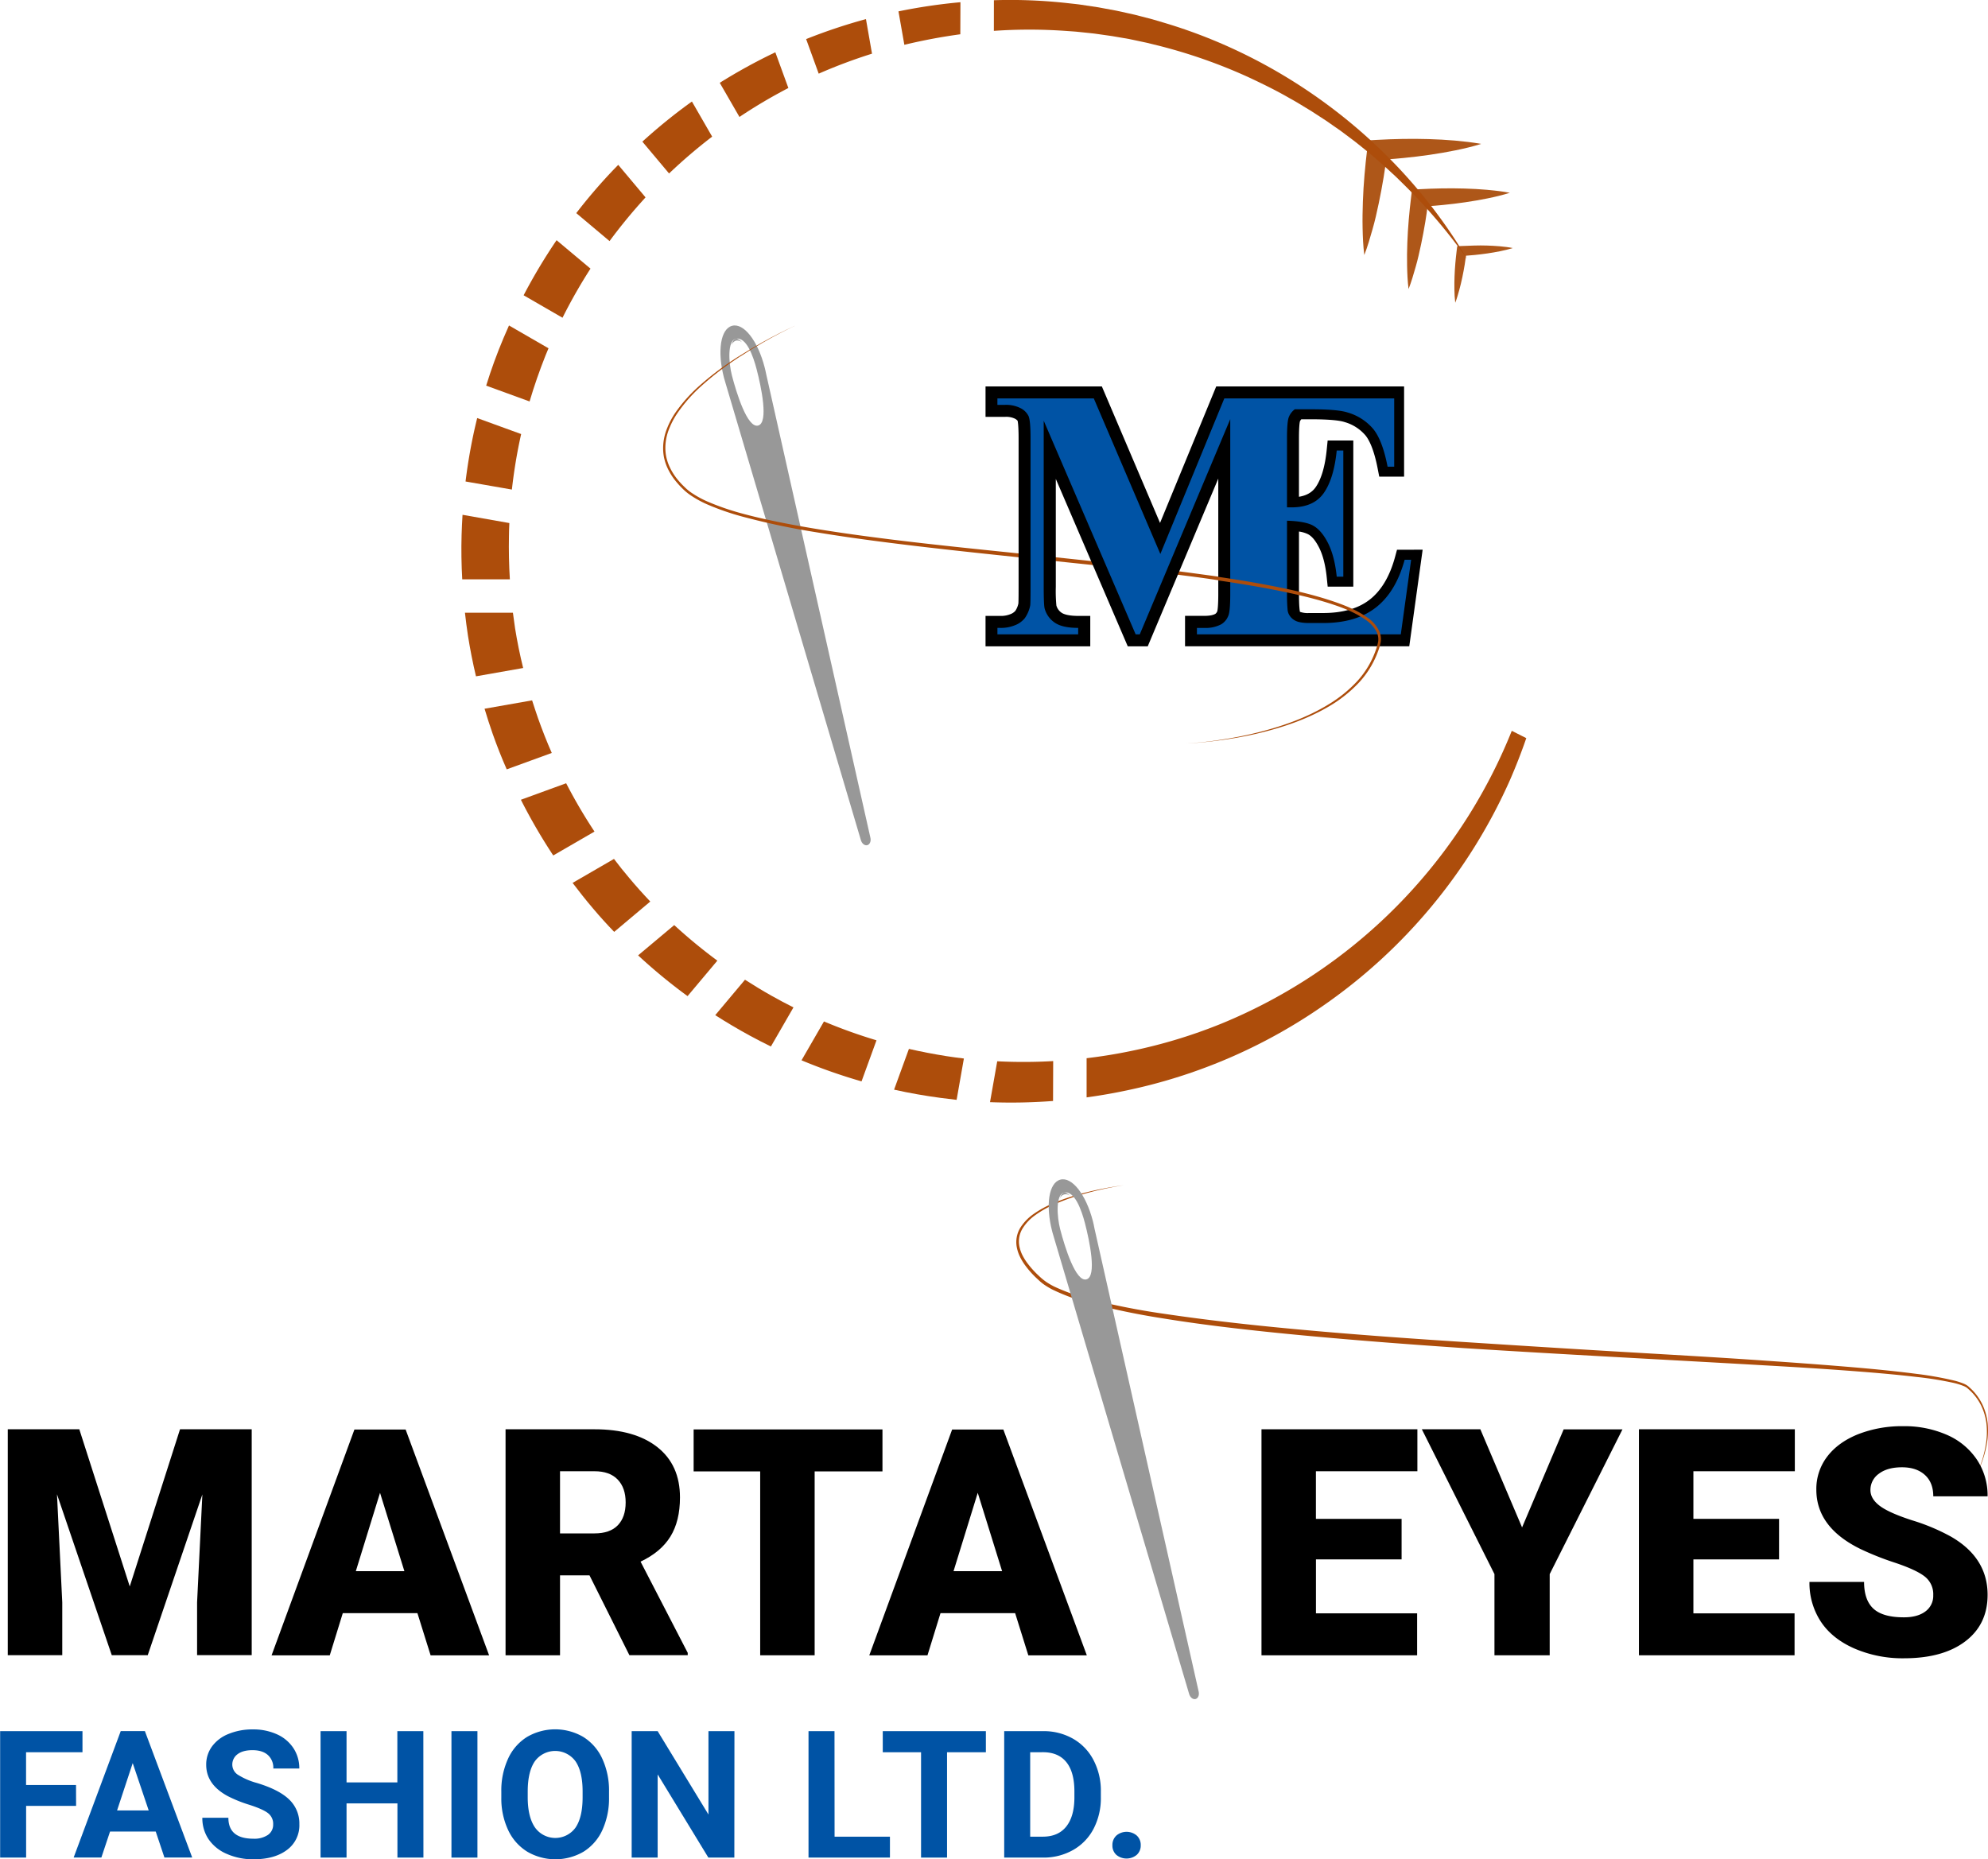 <svg id="Layer_1" data-name="Layer 1" xmlns="http://www.w3.org/2000/svg" viewBox="0 0 994.67 930.38"><defs><style>.cls-1{fill:#ae5719;}.cls-2{fill:#ad4d0b;}.cls-3{fill:#989898;}.cls-4{fill:none;}.cls-5{fill:#0053a5;}</style></defs><title>527-03</title><path class="cls-1" d="M1230.62,605.15c-4.36-.38-8.72-.6-13.07-.74s-8.69-.14-13-.08-8.68.25-13,.48l-4.22.22-.52,4.22c-.53,4.38-1,8.77-1.37,13.17s-.66,8.81-.81,13.24-.24,8.86-.14,13.32.27,8.92.85,13.44c1.66-4.24,2.86-8.54,4.1-12.83s2.19-8.62,3.12-13,1.71-8.68,2.44-13c.49-3,.92-6,1.32-9,2.93-.21,5.86-.44,8.79-.74,4.32-.43,8.63-.94,12.94-1.57s8.61-1.36,12.9-2.24,8.58-1.88,12.84-3.22C1239.36,606,1235,605.56,1230.62,605.15Z" transform="translate(-502.73 -534.81)"/><path class="cls-1" d="M1246.78,629.79c-3.78-.33-7.56-.53-11.33-.64s-7.54-.13-11.3-.07-7.52.21-11.27.41l-3.67.19-.44,3.66c-.46,3.8-.87,7.6-1.19,11.41s-.57,7.64-.71,11.48-.2,7.68-.12,11.55.24,7.73.74,11.65c1.44-3.67,2.48-7.4,3.56-11.12s1.89-7.47,2.7-11.23,1.48-7.52,2.12-11.3c.42-2.58.79-5.17,1.14-7.76,2.54-.18,5.08-.38,7.62-.64q5.61-.55,11.21-1.36c3.74-.55,7.47-1.18,11.19-1.94s7.43-1.64,11.13-2.8C1254.35,630.55,1250.56,630.14,1246.78,629.79Z" transform="translate(-502.73 -534.81)"/><path class="cls-1" d="M1253.17,658.05c-2.15-.19-4.29-.3-6.44-.37s-4.28-.07-6.42,0-4.27.12-6.41.23l-2.08.11-.25,2.08c-.26,2.16-.5,4.32-.68,6.49s-.32,4.34-.4,6.52-.11,4.37-.07,6.56.14,4.4.42,6.63c.82-2.09,1.41-4.21,2-6.33s1.08-4.24,1.54-6.38.84-4.27,1.2-6.42c.24-1.47.45-2.94.65-4.41,1.45-.11,2.89-.22,4.33-.36,2.13-.22,4.26-.47,6.38-.78s4.24-.67,6.35-1.1,4.23-.93,6.33-1.59C1257.48,658.49,1255.32,658.25,1253.17,658.05Z" transform="translate(-502.73 -534.81)"/><path class="cls-2" d="M848.93,585.62c-.5.36-1,.7-1.51,1.07a273,273,0,0,0-23.29,19l13.36,15.92a262.93,262.93,0,0,1,21.56-18.43Z" transform="translate(-502.73 -534.81)"/><path class="cls-2" d="M734,824.69h23.83q-.66-10.82-.45-21.64c0-2.17.11-4.34.2-6.51l-23.43-4.13c-.21,3.36-.38,6.72-.47,10.09C733.47,809.9,733.59,817.3,734,824.69Z" transform="translate(-502.73 -534.81)"/><path class="cls-2" d="M767.7,735.69c2.3-7.81,5-15.52,8-23.07.48-1.19,1-2.36,1.47-3.53L757.4,697.67q-1.41,3.14-2.75,6.32-4.93,11.67-8.67,23.79Z" transform="translate(-502.73 -534.81)"/><path class="cls-2" d="M825.72,633.57,812.06,617.3l-2.49,2.56a270,270,0,0,0-18.51,21.59l16.65,14a261.46,261.46,0,0,1,17.34-21.12C825.27,634.05,825.5,633.82,825.72,633.57Z" transform="translate(-502.73 -534.81)"/><path class="cls-2" d="M781.21,655a278.68,278.68,0,0,0-16.49,27.56l19.46,11.24a260,260,0,0,1,14-24.57Z" transform="translate(-502.73 -534.81)"/><path class="cls-2" d="M771.9,894.12c-1-2.93-2-5.89-2.94-8.86l-23.79,4.19c1.27,4.24,2.63,8.46,4.09,12.63q3.18,9,7,17.7l22.54-8.21C776.26,905.84,774,900,771.9,894.12Z" transform="translate(-502.73 -534.81)"/><path class="cls-2" d="M758.85,779.78A256.59,256.59,0,0,1,763.48,752l-22-8c-.67,2.76-1.32,5.52-1.91,8.3q-2.46,11.63-3.91,23.44Z" transform="translate(-502.73 -534.81)"/><path class="cls-2" d="M1000,550.25a257.18,257.18,0,0,1,35.55,0c2,.15,3.93.26,5.89.43l5.88.61,2.94.32,2.93.41,5.86.83,5.84,1,2.91.51,2.9.61,5.8,1.24,5.76,1.41a264.36,264.36,0,0,1,44.84,15.69c7.2,3.36,14.36,6.85,21.25,10.86,3.51,1.89,6.85,4.07,10.29,6.1l5,3.25,2.51,1.63c.83.55,1.64,1.14,2.46,1.71l4.92,3.43,4.8,3.59,2.4,1.81,2.35,1.87,4.68,3.77,4.56,3.91,2.28,2,2.22,2,4.42,4.08,4.3,4.23a275.76,275.76,0,0,1,31.25,36.86c-32.89-55.84-88-99.21-151.41-118.15l-5.94-1.76-6-1.56-3-.77-3-.67-6.07-1.34-6.11-1.13-3.06-.57-3.07-.46-6.16-.92c-2-.27-4.12-.47-6.18-.71a259.41,259.41,0,0,0-36.77-1.45Z" transform="translate(-502.73 -534.81)"/><path class="cls-2" d="M760.45,849.27q-.6-3.91-1.09-7.85h-24q.64,5.79,1.52,11.57,1.61,10.18,4,20.24l23.6-4.16C762.87,862.53,761.52,855.93,760.45,849.27Z" transform="translate(-502.73 -534.81)"/><path class="cls-2" d="M800.18,950.92A256.8,256.8,0,0,1,786,926.74L763.35,935a280.25,280.25,0,0,0,16.19,27.87Z" transform="translate(-502.73 -534.81)"/><path class="cls-2" d="M985,1064.47c-2.94-.35-5.88-.74-8.81-1.2-6.27-1-12.51-2.19-18.69-3.61l-7.43,20.4q11.49,2.55,23.16,4.1c2.7.37,5.42.68,8.13,1Z" transform="translate(-502.73 -534.81)"/><path class="cls-2" d="M899.73,1038.9q-5.57-2.79-11-5.85c-4.5-2.53-8.92-5.22-13.26-8l-14.88,17.73q8.39,5.38,17.14,10.15,5.29,2.88,10.71,5.53Z" transform="translate(-502.73 -534.81)"/><path class="cls-2" d="M1029.68,1065.76c-2.32.13-4.65.24-7,.31q-10.49.32-21-.21l-3.61,20.46a274.25,274.25,0,0,0,31.54-.6Z" transform="translate(-502.73 -534.81)"/><path class="cls-2" d="M1259.13,900.5q-4.23,10.56-9.34,20.7A264.67,264.67,0,0,1,1113.89,1047a257.58,257.58,0,0,1-44.79,13.61q-11.26,2.36-22.7,3.71v19.61q13.53-1.86,26.81-5a268.4,268.4,0,0,0,91-40.5,271.19,271.19,0,0,0,94-113.27c3-6.89,5.74-13.91,8.18-21Z" transform="translate(-502.73 -534.81)"/><path class="cls-2" d="M861.65,1015.5a259,259,0,0,1-21.58-17.79L822,1012.86q6.68,6.2,13.75,11.93,5.38,4.37,11,8.46Z" transform="translate(-502.73 -534.81)"/><path class="cls-2" d="M933.79,1075.91l7.48-20.55a260.15,260.15,0,0,1-26.28-9.43l-11.23,19.44A275.4,275.4,0,0,0,933.79,1075.91Z" transform="translate(-502.73 -534.81)"/><path class="cls-2" d="M912.36,571.67a261.91,261.91,0,0,1,26.67-10L936,544.37a276.17,276.17,0,0,0-29.93,10Z" transform="translate(-502.73 -534.81)"/><path class="cls-2" d="M890.67,561l-.06,0a276.07,276.07,0,0,0-27.76,15.25l9.86,17.08a255.72,255.72,0,0,1,24.47-14.48Z" transform="translate(-502.73 -534.81)"/><path class="cls-2" d="M828.09,985.92c-3.62-3.8-7.13-7.71-10.49-11.74q-4-4.7-7.67-9.58l-20.71,12c3.32,4.4,6.75,8.72,10.33,12.92q5.07,6,10.48,11.59Z" transform="translate(-502.73 -534.81)"/><path class="cls-2" d="M983.27,535.92a279.94,279.94,0,0,0-31,4.58l2.94,16.73a279.93,279.93,0,0,1,28-5.27Z" transform="translate(-502.73 -534.81)"/><path class="cls-3" d="M874,706.11c-1.23-1.33-2.38-2-3.27-1.73s-1.58,1.35-2,3.11a3.68,3.68,0,0,1,2.24-2.24A3.62,3.62,0,0,1,874,706.11Z" transform="translate(-502.73 -534.81)"/><path class="cls-3" d="M885.28,718.51c-3.46-13.3-10.44-22.19-16.23-20.68s-7.55,12.68-4.09,26c.31,1.18.66,2.31,1,3.42l67.49,227.91c.5,1.76,1.92,2.9,3.21,2.56s2-2,1.55-3.8L886.08,722C885.85,720.88,885.6,719.71,885.28,718.51Zm-14.53-14.13c5.37-1.4,8.89,8.82,10.54,15.17,2.29,8.78,6.13,26.8.76,28.2s-10.81-16.2-13.1-25C867.3,716.42,866.62,705.46,870.75,704.38Z" transform="translate(-502.73 -534.81)"/><path class="cls-2" d="M1096.35,821.18c-24.7-3.25-49.46-5.83-74.21-8.43s-49.52-5-74.21-8.08c-12.34-1.54-24.66-3.22-36.93-5.23-6.13-1-12.24-2.11-18.33-3.34s-12.14-2.58-18.13-4.2a127.68,127.68,0,0,1-17.55-6,49.94,49.94,0,0,1-8.08-4.38,23.83,23.83,0,0,1-3.54-2.88,39.74,39.74,0,0,1-3.16-3.33,29.67,29.67,0,0,1-4.82-7.72,23.92,23.92,0,0,1-1.34-4.34,22.27,22.27,0,0,1-.41-4.53,25.56,25.56,0,0,1,1.72-8.92,39.53,39.53,0,0,1,4.24-8.16,75.85,75.85,0,0,1,12.26-13.87,145.55,145.55,0,0,1,14.62-11.53q2.07-1.42,4.17-2.81l-.16-.4q-2.16,1.38-4.29,2.81a147,147,0,0,0-14.83,11.39,76.74,76.74,0,0,0-12.58,13.86,39.36,39.36,0,0,0-4.41,8.34,26.46,26.46,0,0,0-1.86,9.28,24.47,24.47,0,0,0,.39,4.76,25.32,25.32,0,0,0,1.38,4.57,30.61,30.61,0,0,0,5,8.08,42.25,42.25,0,0,0,3.23,3.46,26,26,0,0,0,3.67,3,51.34,51.34,0,0,0,8.27,4.57,129,129,0,0,0,17.72,6.16,357.72,357.72,0,0,0,36.58,7.77c12.29,2.05,24.63,3.76,37,5.33,24.71,3.12,49.48,5.67,74.23,8.26s49.51,5.07,74.18,8.25q8.07,1,16.12,2.23v-1.8Q1104.3,822.24,1096.35,821.18Z" transform="translate(-502.73 -534.81)"/><path class="cls-2" d="M884.25,706.33c5.39-3.1,10.89-6,16.52-8.66-5.66,2.56-11.2,5.42-16.64,8.44q-5.93,3.32-11.64,6.95l.16.4Q878.34,709.71,884.25,706.33Z" transform="translate(-502.73 -534.81)"/><line class="cls-4" x1="601.44" y1="210.35" x2="611.77" y2="186.11"/><rect x="643.68" y="204.8" width="0.35" height="49.07"/><path d="M1146.42,829.31a95.41,95.41,0,0,0,.35,9.69V795.36h-.35Z" transform="translate(-502.73 -534.81)"/><path d="M1201.7,809.91l-1,3.69c-2.61,9.56-6.84,16.69-12.59,21.2s-13.59,6.76-23.41,6.76h-7a11.37,11.37,0,0,1-4.55-.6c-.14-.61-.49-2.78-.49-8.93V800.78a15.25,15.25,0,0,1,4.42,1.29c2,1,3.87,3.26,5.6,6.66,1.95,3.82,3.25,8.91,3.88,15.13l.46,4.5h12.82V755.24H1167l-.45,4.5c-.84,8.46-2.71,14.81-5.56,18.87-1.82,2.6-4.58,4.17-8.34,4.78V754.2c0-6.19.38-8.12.48-8.53a3.87,3.87,0,0,1,.7-1.06h4.81c11,0,15.19.85,16.76,1.37a21.5,21.5,0,0,1,10.55,6.72c1.73,2.15,4.19,6.78,6.08,16.58l.79,4.05h12.43V728.18h-94l-28.11,68.3-29.11-68.3h-58.2V743.4h9.74a10.08,10.08,0,0,1,4.94.9,4.53,4.53,0,0,1,1.37,1.05c.11.49.49,2.55.49,8.85v74.7c0,5.47-.06,7.28-.1,7.85a10.22,10.22,0,0,1-1.53,3.72,6.09,6.09,0,0,1-2.59,1.7,12.25,12.25,0,0,1-4.62.84h-7.7v15.22h52.4V843h-6c-5.56,0-7.7-1.12-8.37-1.6a6.45,6.45,0,0,1-2.58-3.59,76.59,76.59,0,0,1-.29-9.36v-54l36,83.77h10l35.29-83.94V832c0,6.33-.39,8.25-.49,8.64a2.92,2.92,0,0,1-.89,1.27l-.09.06c-.79.46-2.35,1-5.33,1h-9.83v15.22h112.19l6.69-48.32Zm-42.4-12.29" transform="translate(-502.73 -534.81)"/><path class="cls-5" d="M1205.52,814.91q-4.35,16-14.32,23.83t-26.5,7.82h-7q-5.06,0-7.32-1.42a7.24,7.24,0,0,1-3.09-3.65,7.47,7.47,0,0,1-.31-1.34,80.5,80.5,0,0,1-.32-8.12V795.38c5.14.1,9.94.84,12.69,2.24q4.44,2.26,7.79,8.85t4.4,16.89h3.3V760.24h-3.3q-1.4,14-6.45,21.24t-16.27,7.21h-2.16V754.2q0-8.79,1-10.88a8.78,8.78,0,0,1,2.92-3.71h8.11q13.41,0,18.28,1.6a26.37,26.37,0,0,1,12.93,8.36q4.56,5.68,7.09,18.76h3.31V734.18h-85l-32,77.83L1050,734.18h-48.23v3.22h3.74a16,16,0,0,1,7.93,1.69,8.79,8.79,0,0,1,3.91,3.92q1,2.22,1,11.19v74.7q0,7.92-.17,8.88a16.62,16.62,0,0,1-2.7,6.35,11.74,11.74,0,0,1-5.14,3.62A18.42,18.42,0,0,1,1003,849h-1.22v3.22h40.4V849q-8.1,0-11.89-2.75a12.43,12.43,0,0,1-4.92-7.09q-.43-2-.43-10.71V745.32l46,106.91H1073l45.27-107.69V832q0,8.88-1,11a8.48,8.48,0,0,1-3.48,4.18,16.53,16.53,0,0,1-8.36,1.83h-3.83v3.22h102l5.17-37.32Z" transform="translate(-502.73 -534.81)"/><path class="cls-2" d="M1192.94,850.94a17.38,17.38,0,0,0-6.27-7.26c-5.21-3.68-11.11-6-17-8-11.88-4-24.12-6.55-36.37-8.8-7-1.27-14-2.39-21.06-3.43v1.8c6.94,1,13.86,2.1,20.75,3.33,6.11,1.1,12.21,2.3,18.26,3.68s12,2.93,17.93,4.87,11.67,4.24,16.68,7.73a16.07,16.07,0,0,1,5.85,6.61,8.74,8.74,0,0,1,.58,4.26,24.13,24.13,0,0,1-1.19,4.35,45.07,45.07,0,0,1-9.4,15.69,66.17,66.17,0,0,1-14.37,11.58c-10.58,6.45-22.42,10.68-34.43,13.75q-9,2.3-18.27,3.71c-6.15,1-12.33,1.68-18.54,2,6.21-.26,12.41-.91,18.57-1.78s12.3-2,18.36-3.47c12.08-2.93,24-7,34.82-13.39a66.88,66.88,0,0,0,14.69-11.66,46.36,46.36,0,0,0,9.76-16,25.36,25.36,0,0,0,1.29-4.62A10.11,10.11,0,0,0,1192.94,850.94Z" transform="translate(-502.73 -534.81)"/><path class="cls-2" d="M1065,1127.89a166.48,166.48,0,0,0-18.49,3.92,106.33,106.33,0,0,0-17.74,6.32,50.15,50.15,0,0,0-8.08,4.74,23,23,0,0,0-6.33,6.65,12.47,12.47,0,0,0-1.64,8.69,18,18,0,0,0,1.39,4.32,27.2,27.2,0,0,0,2.36,3.94,46.21,46.21,0,0,0,6.22,6.91,28.75,28.75,0,0,0,3.56,2.92,35.71,35.71,0,0,0,4,2.31,98.61,98.61,0,0,0,17.65,6.25,352.71,352.71,0,0,0,37,7.31c24.91,3.7,50,6.34,75.11,8.56s50.28,4,75.45,5.62,50.35,3.22,75.54,4.71,50.38,2.87,75.56,4.64c12.59.86,25.17,1.77,37.75,2.8s25.16,2.18,37.7,3.82a171.09,171.09,0,0,1,18.69,3.36,34.86,34.86,0,0,1,4.57,1.5,9.68,9.68,0,0,1,2.17,1.24c.62.53,1.18,1.09,1.77,1.63a26.91,26.91,0,0,1,5.51,7.82,28.93,28.93,0,0,1,2.51,9.2,38.22,38.22,0,0,1-.29,9.5,54.86,54.86,0,0,1-6.2,17.82,54.52,54.52,0,0,0,5.75-17.88,37.68,37.68,0,0,0,.12-9.37,28.33,28.33,0,0,0-2.6-8.93,26.13,26.13,0,0,0-5.47-7.47c-.58-.51-1.15-1.06-1.73-1.54a8.65,8.65,0,0,0-2-1,31.72,31.72,0,0,0-4.44-1.37,167.94,167.94,0,0,0-18.6-3c-12.51-1.47-25.08-2.47-37.65-3.39s-25.17-1.67-37.76-2.39c-50.37-2.89-100.77-5.45-151.15-8.66-25.18-1.71-50.35-3.59-75.49-5.9-12.58-1.15-25.14-2.41-37.68-3.86s-25.08-3.1-37.55-5.14a357.5,357.5,0,0,1-37.14-7.76,100.23,100.23,0,0,1-17.91-6.57,37.23,37.23,0,0,1-4.16-2.46l-1-.72-.95-.78c-.61-.54-1.18-1.08-1.77-1.62a46.46,46.46,0,0,1-6.34-7.22,29.06,29.06,0,0,1-2.41-4.21,18.91,18.91,0,0,1-1.42-4.68,13.77,13.77,0,0,1,1.95-9.48,24.27,24.27,0,0,1,6.73-6.85,51.07,51.07,0,0,1,8.31-4.67,106.37,106.37,0,0,1,18-6.05A168.21,168.21,0,0,1,1065,1127.89Z" transform="translate(-502.73 -534.81)"/><path class="cls-3" d="M1038.26,1133.35c-1.23-1.33-2.38-2-3.27-1.73s-1.58,1.35-2,3.11a3.13,3.13,0,0,1,5.28-1.38Z" transform="translate(-502.73 -534.81)"/><path class="cls-3" d="M1049.52,1145.75c-3.46-13.29-10.44-22.18-16.23-20.67s-7.55,12.67-4.09,26c.31,1.19.66,2.32,1,3.42l67.49,227.91c.5,1.77,1.92,2.9,3.21,2.57s2-2,1.55-3.8l-52.15-231.85C1050.09,1148.13,1049.84,1147,1049.52,1145.75ZM1035,1131.62c5.37-1.4,8.89,8.82,10.55,15.17,2.28,8.78,6.12,26.8.75,28.2s-10.81-16.2-13.1-25C1031.54,1143.66,1030.86,1132.7,1035,1131.62Z" transform="translate(-502.73 -534.81)"/><path d="M542.41,1250l25.24,78.65L592.8,1250h35.87v113H601.34v-26.4l2.64-54-27.33,80.43h-18l-27.41-80.51,2.64,54.11v26.4H506.62V1250Z" transform="translate(-502.73 -534.81)"/><path d="M711.58,1342H674.24l-6.52,21.12H638.61l41.45-113h25.62l41.77,113H718.18Zm-30.82-21h24.3l-12.19-39.21Z" transform="translate(-502.73 -534.81)"/><path d="M797.68,1323.1H782.93v40H755.68V1250h44.49q20.1,0,31.44,8.92t11.34,25.2q0,11.79-4.78,19.55t-14.94,12.56l23.6,45.64v1.17H817.64Zm-14.75-21h17.24q7.76,0,11.68-4.08t3.92-11.41q0-7.31-4-11.47T800.17,1271H782.93Z" transform="translate(-502.73 -534.81)"/><path d="M944.26,1271.08H910.33v92H883.08v-92h-33.3v-21h94.48Z" transform="translate(-502.73 -534.81)"/><path d="M1010.64,1342H973.3l-6.52,21.12H937.66l41.46-113h25.62l41.77,113h-29.27Zm-30.82-21h24.3l-12.19-39.21Z" transform="translate(-502.73 -534.81)"/><path d="M1204,1315.1h-42.85v27h50.62v21h-77.87V1250h78v21h-50.77v23.83H1204Z" transform="translate(-502.73 -534.81)"/><path d="M1264.28,1299.11l20.81-49.07h29.42l-36.41,72.43v40.61h-27.64v-40.61L1214.13,1250h29.27Z" transform="translate(-502.73 -534.81)"/><path d="M1392.85,1315.1H1350v27h50.62v21h-77.87V1250h78v21H1350v23.83h42.86Z" transform="translate(-502.73 -534.81)"/><path d="M1470,1333a11.19,11.19,0,0,0-4.23-9.31q-4.24-3.35-14.87-6.91a143.25,143.25,0,0,1-17.39-6.91q-22-10.8-22-29.66a26.61,26.61,0,0,1,5.47-16.58q5.48-7.17,15.49-11.18a60.38,60.38,0,0,1,22.51-4,52.89,52.89,0,0,1,21.86,4.34,34.61,34.61,0,0,1,15,12.39,32.34,32.34,0,0,1,5.36,18.36h-27.18q0-6.91-4.23-10.72t-11.45-3.8q-7.29,0-11.53,3.22a9.89,9.89,0,0,0-4.23,8.19q0,4.35,4.66,7.88t16.38,7.3a101.09,101.09,0,0,1,19.26,8.11q18.32,10.56,18.32,29.12,0,14.82-11.18,23.29t-30.67,8.46a60.75,60.75,0,0,1-24.88-4.93q-11.14-4.92-16.77-13.51a35.21,35.21,0,0,1-5.63-19.76h27.33q0,9.09,4.7,13.4t15.25,4.3q6.75,0,10.68-2.91A9.62,9.62,0,0,0,1470,1333Z" transform="translate(-502.73 -534.81)"/><path class="cls-5" d="M540.8,1438.46h-25v25.86h-13v-63.27h41.2v10.56H515.77V1428h25Z" transform="translate(-502.73 -534.81)"/><path class="cls-5" d="M580.65,1451.29H557.79l-4.34,13H539.58l23.56-63.27h12.08l23.68,63.27H585Zm-19.34-10.57h15.82l-8-23.68Z" transform="translate(-502.73 -534.81)"/><path class="cls-5" d="M639.4,1447.72a6.69,6.69,0,0,0-2.61-5.67q-2.6-2-9.38-4.17a66.39,66.39,0,0,1-10.74-4.33q-10.77-5.82-10.77-15.68a15.26,15.26,0,0,1,2.89-9.15,18.82,18.82,0,0,1,8.3-6.28,31.12,31.12,0,0,1,12.14-2.26,28.52,28.52,0,0,1,12.08,2.45,19.24,19.24,0,0,1,8.24,6.94,18.16,18.16,0,0,1,2.93,10.17h-13a8.55,8.55,0,0,0-2.74-6.76q-2.75-2.42-7.69-2.41-4.78,0-7.44,2a6.38,6.38,0,0,0-2.65,5.32,6.1,6.1,0,0,0,3.11,5.17,34.85,34.85,0,0,0,9.15,3.91q11.12,3.35,16.21,8.3a16.54,16.54,0,0,1,5.08,12.34,15.23,15.23,0,0,1-6.21,12.89q-6.22,4.67-16.73,4.67a32.34,32.34,0,0,1-13.3-2.67,21,21,0,0,1-9.15-7.32,18.77,18.77,0,0,1-3.15-10.78H617q0,10.47,12.52,10.47a12.14,12.14,0,0,0,7.25-1.89A6.15,6.15,0,0,0,639.4,1447.72Z" transform="translate(-502.73 -534.81)"/><path class="cls-5" d="M714.58,1464.32h-13v-27.11H676.12v27.11h-13v-63.27h13v25.64h25.42v-25.64h13Z" transform="translate(-502.73 -534.81)"/><path class="cls-5" d="M741.61,1464.32h-13v-63.27h13Z" transform="translate(-502.73 -534.81)"/><path class="cls-5" d="M807.45,1434.12a38.19,38.19,0,0,1-3.31,16.38,24.84,24.84,0,0,1-9.45,10.87,27.95,27.95,0,0,1-28.14,0,25.14,25.14,0,0,1-9.56-10.8,37.11,37.11,0,0,1-3.43-16.14v-3.13a37.94,37.94,0,0,1,3.37-16.45,25,25,0,0,1,9.51-10.91,27.91,27.91,0,0,1,28.12,0,25.12,25.12,0,0,1,9.52,10.91,38,38,0,0,1,3.37,16.41Zm-13.22-2.87q0-9.95-3.56-15.12a12.59,12.59,0,0,0-20.29-.07q-3.57,5.12-3.61,15v3.09q0,9.69,3.56,15a12.48,12.48,0,0,0,20.34.19q3.52-5.14,3.56-15Z" transform="translate(-502.73 -534.81)"/><path class="cls-5" d="M870.15,1464.32h-13l-25.37-41.63v41.63h-13v-63.27h13l25.42,41.72v-41.72h13Z" transform="translate(-502.73 -534.81)"/><path class="cls-5" d="M920.3,1453.85H948v10.47H907.26v-63.27h13Z" transform="translate(-502.73 -534.81)"/><path class="cls-5" d="M996,1411.61H976.57v52.71h-13v-52.71H944.41v-10.56H996Z" transform="translate(-502.73 -534.81)"/><path class="cls-5" d="M1005.17,1464.32v-63.27h19.46a29.52,29.52,0,0,1,14.93,3.76,26.16,26.16,0,0,1,10.28,10.69,33,33,0,0,1,3.69,15.75v2.91a33.16,33.16,0,0,1-3.62,15.69,26,26,0,0,1-10.24,10.65,29.79,29.79,0,0,1-14.91,3.82Zm13-52.71v42.24h6.3q7.65,0,11.69-5t4.13-14.3v-3.34q0-9.64-4-14.62t-11.69-5Z" transform="translate(-502.73 -534.81)"/><path class="cls-5" d="M1059.31,1458.15a6.36,6.36,0,0,1,2-4.87,7.88,7.88,0,0,1,10.17,0,6.32,6.32,0,0,1,2,4.87,6.21,6.21,0,0,1-2,4.8,8,8,0,0,1-10.21,0A6.24,6.24,0,0,1,1059.31,1458.15Z" transform="translate(-502.73 -534.81)"/></svg>